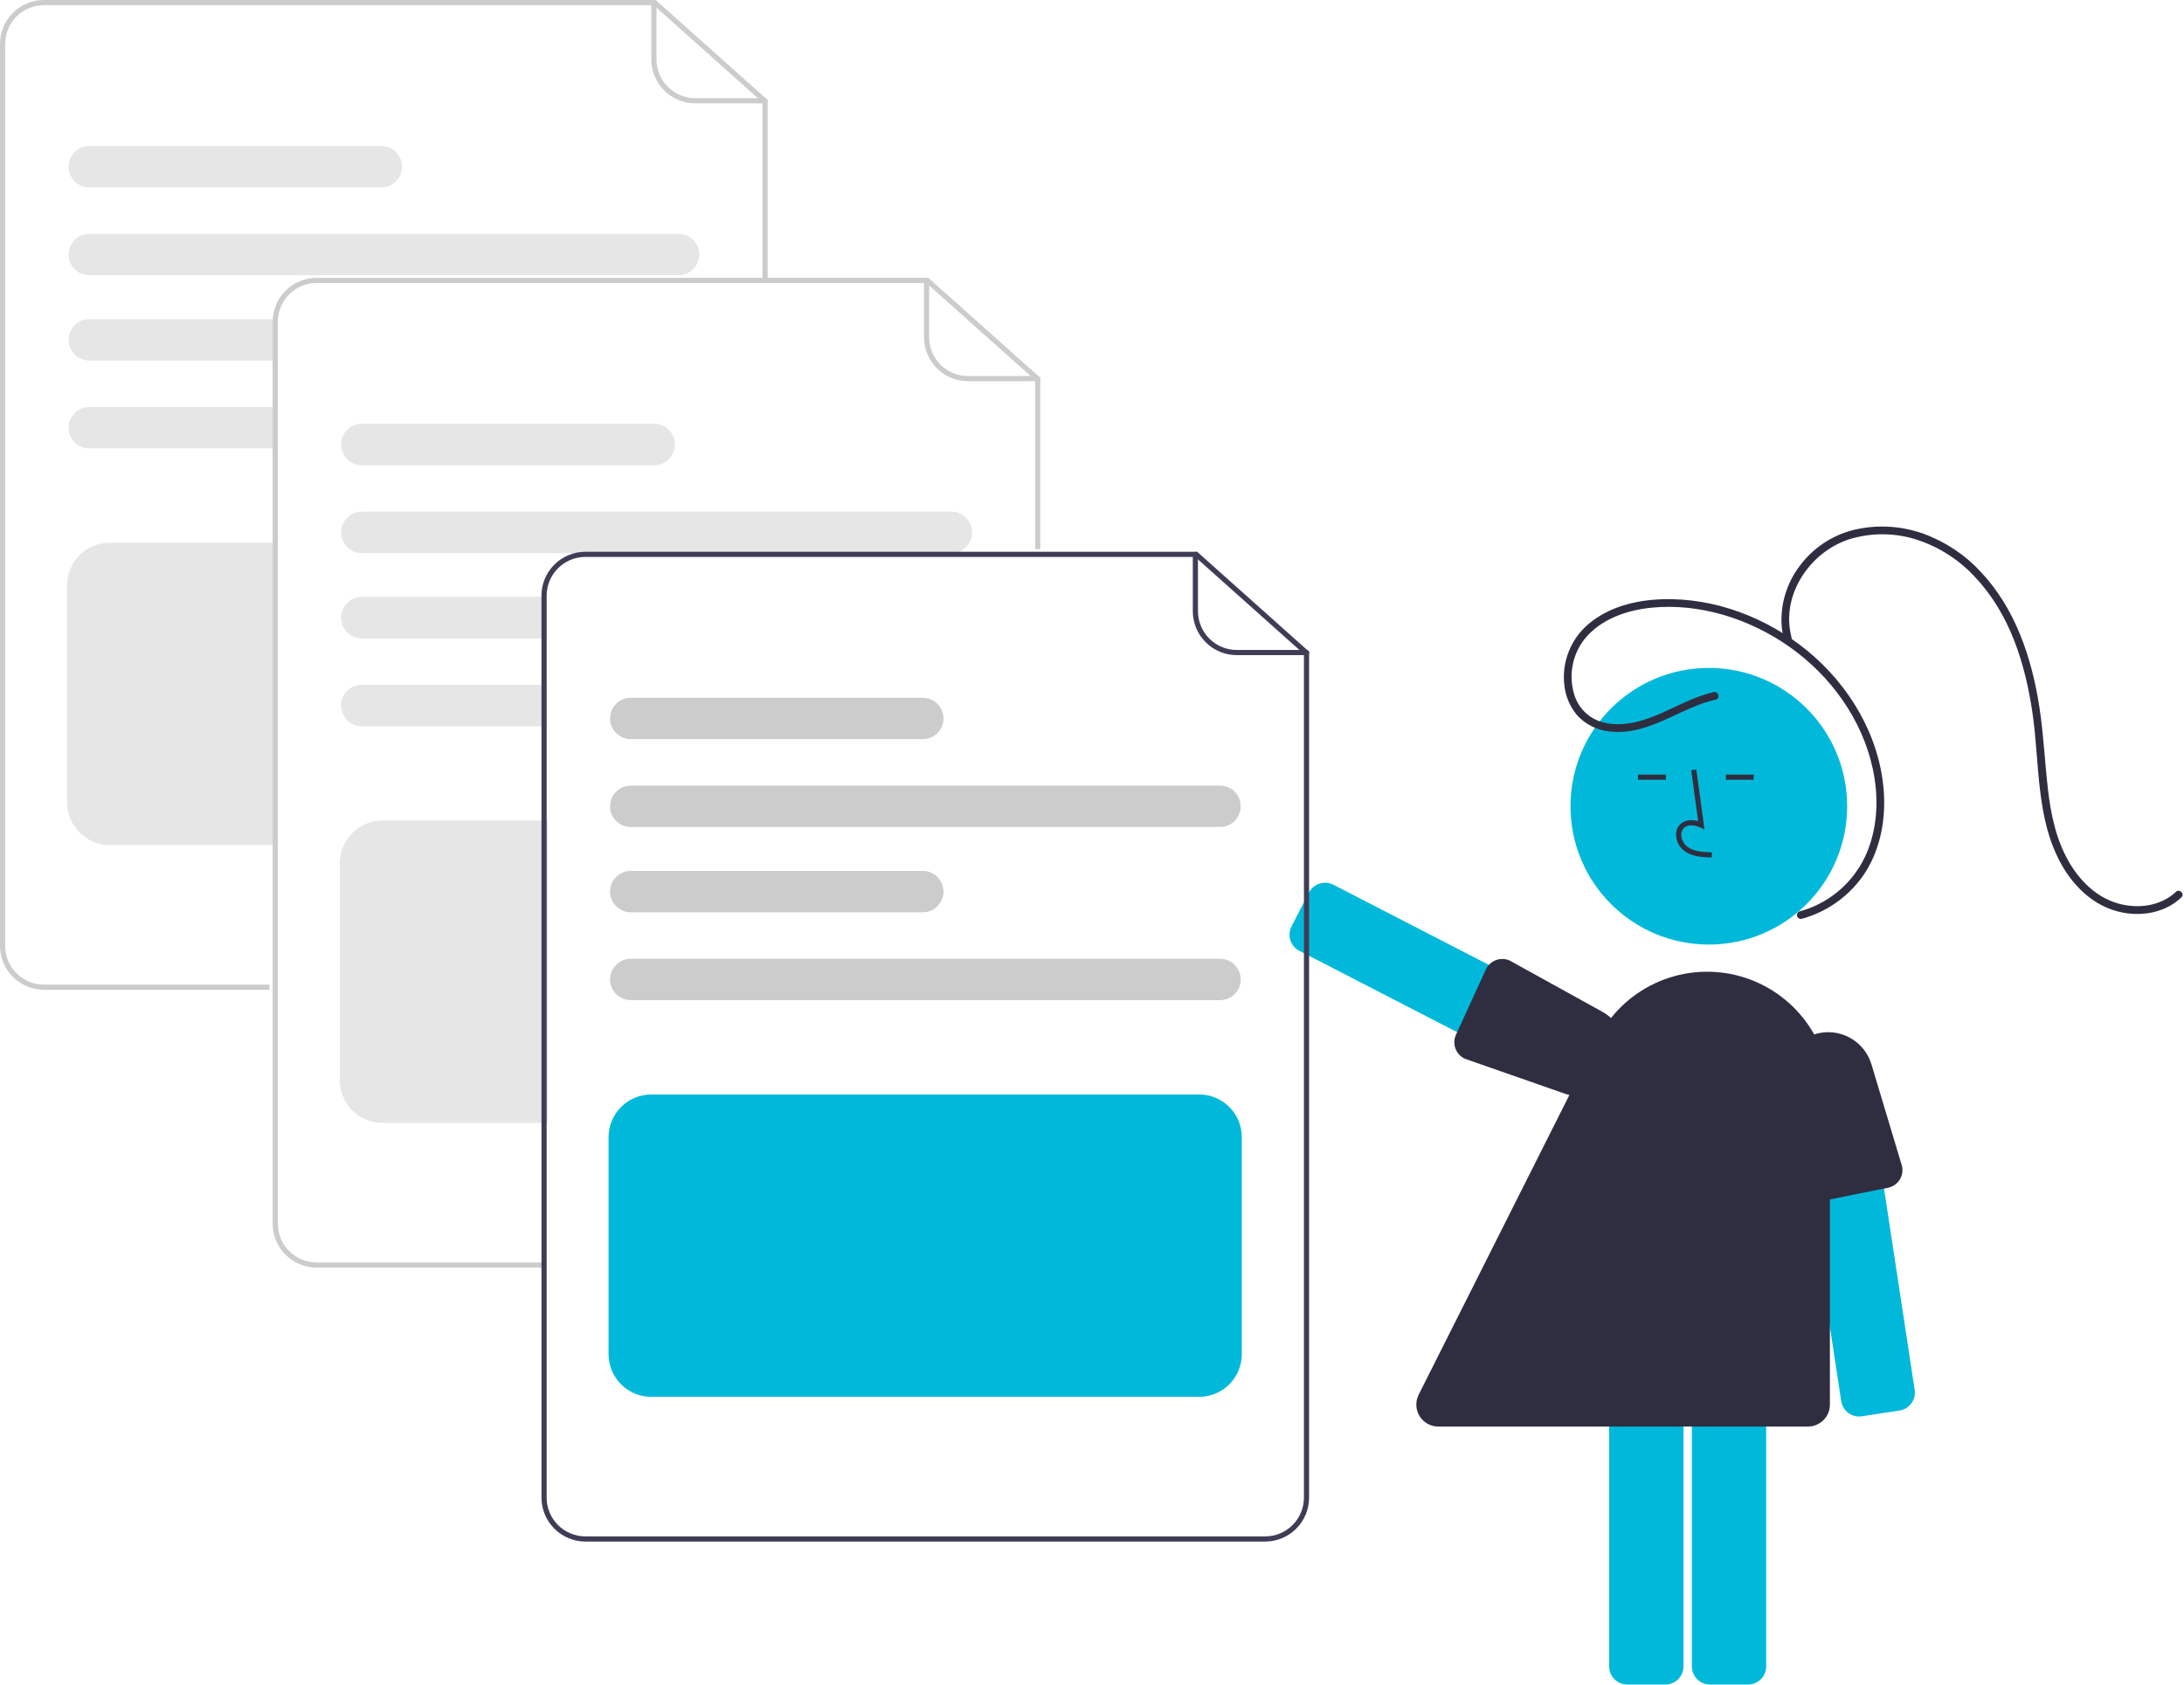 <svg width="845" height="652" viewBox="0 0 845 652" fill="none" xmlns="http://www.w3.org/2000/svg">
<g clip-path="url(#clip0)">
<path d="M612.046 424.273L502.709 367.902C501.06 367.049 499.817 365.578 499.252 363.81C498.687 362.043 498.846 360.123 499.695 358.472L506.458 345.354C507.311 343.706 508.782 342.462 510.55 341.897C512.318 341.332 514.237 341.491 515.888 342.34L625.225 398.712C626.874 399.564 628.117 401.035 628.682 402.803C629.247 404.571 629.088 406.49 628.239 408.141L621.476 421.259C621.056 422.077 620.478 422.804 619.776 423.397C619.074 423.991 618.261 424.439 617.384 424.716C616.691 424.938 615.968 425.052 615.24 425.053C614.129 425.052 613.033 424.785 612.046 424.273Z" fill="#00B9DA"/>
<path d="M578.712 371.54C579.575 371.203 580.497 371.042 581.423 371.067C582.349 371.091 583.261 371.3 584.106 371.681L619.937 391.493C623.858 393.659 626.797 397.248 628.147 401.52C629.497 405.791 629.155 410.418 627.19 414.444L626.741 414.226L627.191 414.445C625.314 418.292 622.091 421.317 618.133 422.947C614.174 424.577 609.756 424.698 605.714 423.287L566.855 409.705C566.014 409.333 565.254 408.799 564.619 408.134C563.984 407.469 563.486 406.685 563.154 405.827C562.822 404.969 562.663 404.054 562.685 403.134C562.707 402.215 562.91 401.309 563.282 400.468L574.836 375.237C575.037 374.78 575.286 374.346 575.579 373.942C576.369 372.856 577.457 372.021 578.712 371.54Z" fill="#2F2E41"/>
<path d="M661.155 365.487C690.713 365.487 714.674 341.526 714.674 311.968C714.674 282.41 690.713 258.449 661.155 258.449C631.597 258.449 607.636 282.41 607.636 311.968C607.636 341.526 631.597 365.487 661.155 365.487Z" fill="#00B9DA"/>
<path d="M654.588 644.813V521.8C654.59 519.944 655.328 518.165 656.64 516.852C657.953 515.54 659.732 514.802 661.588 514.8H676.347C678.203 514.802 679.982 515.54 681.295 516.852C682.607 518.165 683.345 519.944 683.347 521.8V644.813C683.345 646.669 682.607 648.449 681.295 649.761C679.982 651.073 678.203 651.811 676.347 651.813H661.588C659.732 651.811 657.953 651.073 656.64 649.761C655.328 648.449 654.59 646.669 654.588 644.813Z" fill="#00B9DA"/>
<path d="M622.588 644.813V521.8C622.59 519.944 623.328 518.165 624.64 516.852C625.953 515.54 627.732 514.802 629.588 514.8H644.347C646.203 514.802 647.982 515.54 649.295 516.852C650.607 518.165 651.345 519.944 651.347 521.8V644.813C651.345 646.669 650.607 648.449 649.295 649.761C647.982 651.073 646.203 651.811 644.347 651.813H629.588C627.732 651.811 625.953 651.073 624.64 649.761C623.328 648.449 622.59 646.669 622.588 644.813Z" fill="#00B9DA"/>
<path d="M662.279 331.804L662.335 329.804C658.614 329.7 655.334 329.467 652.869 327.666C652.17 327.127 651.596 326.443 651.185 325.661C650.774 324.88 650.536 324.019 650.488 323.138C650.444 322.599 650.526 322.058 650.726 321.556C650.926 321.054 651.239 320.605 651.641 320.243C653.277 318.861 655.909 319.309 657.828 320.189L659.483 320.947L656.31 297.757L654.328 298.028L657.028 317.755C654.42 316.988 652.004 317.319 650.349 318.716C649.714 319.271 649.216 319.965 648.893 320.744C648.57 321.523 648.432 322.367 648.489 323.208C648.548 324.393 648.864 325.55 649.417 326.599C649.97 327.648 650.745 328.564 651.689 329.281C654.856 331.596 658.972 331.711 662.279 331.804Z" fill="#2F2E41"/>
<path d="M644.529 299.73H633.758V301.73H644.529V299.73Z" fill="#2F2E41"/>
<path d="M678.529 299.73H667.758V301.73H678.529V299.73Z" fill="#2F2E41"/>
<path d="M712.369 542.155L693.858 420.542C693.581 418.707 694.043 416.837 695.143 415.342C696.243 413.847 697.891 412.85 699.725 412.569L714.317 410.348C716.152 410.071 718.022 410.533 719.517 411.633C721.011 412.733 722.009 414.381 722.29 416.215L740.801 537.828C741.078 539.663 740.616 541.533 739.516 543.028C738.416 544.523 736.768 545.52 734.934 545.801L720.343 548.022C719.434 548.161 718.506 548.12 717.614 547.9C716.721 547.681 715.88 547.287 715.139 546.742C714.399 546.197 713.773 545.512 713.298 544.725C712.822 543.938 712.507 543.065 712.369 542.155V542.155Z" fill="#00B9DA"/>
<path d="M698.063 464.098C697.284 463.597 696.612 462.946 696.088 462.182C695.563 461.418 695.196 460.557 695.008 459.65L689.989 419.015C689.438 414.57 690.616 410.082 693.28 406.48C695.943 402.878 699.888 400.437 704.3 399.661L704.387 400.153L704.3 399.661C708.516 398.919 712.858 399.75 716.502 401.995C720.147 404.241 722.841 407.746 724.073 411.845L735.913 451.27C736.107 452.169 736.121 453.097 735.956 454.002C735.791 454.907 735.449 455.771 734.949 456.543C734.45 457.316 733.804 457.982 733.047 458.505C732.29 459.027 731.437 459.395 730.538 459.588L703.333 465.062C702.845 465.168 702.347 465.221 701.849 465.221C700.505 465.22 699.19 464.83 698.063 464.098Z" fill="#2F2E41"/>
<path d="M699.5 552H556.478C555.027 552 553.601 551.629 552.334 550.922C551.068 550.215 550.003 549.195 549.242 547.96C548.481 546.726 548.048 545.317 547.985 543.867C547.923 542.418 548.232 540.977 548.884 539.681L618.033 402.169C622.837 392.615 630.725 384.96 640.419 380.444C650.113 375.928 661.048 374.815 671.454 377.284C681.859 379.753 691.128 385.66 697.76 394.05C704.392 402.44 708 412.821 708 423.516V543.5C707.998 545.754 707.101 547.914 705.508 549.508C703.914 551.101 701.754 551.998 699.5 552Z" fill="#2F2E41"/>
<path d="M663.051 267.813C652.095 270.26 642.855 277.4 631.839 279.621C626.819 280.632 621.291 280.591 616.68 278.12C613.266 276.266 610.655 273.219 609.346 269.561C608.051 265.819 607.718 261.813 608.376 257.909C609.034 254.005 610.663 250.329 613.113 247.219C619.297 239.65 629.156 236.162 638.615 235.179C657.545 233.211 676.99 239.449 692.398 250.316C708.307 261.536 720.511 278.383 724.605 297.557C726.794 307.806 726.578 318.71 722.841 328.58C719.248 338.024 712.174 345.734 703.073 350.124C700.901 351.173 698.636 352.016 696.307 352.644C695.936 352.76 695.624 353.016 695.438 353.358C695.251 353.699 695.205 354.1 695.309 354.475C695.412 354.85 695.657 355.171 695.992 355.369C696.327 355.567 696.726 355.627 697.104 355.536C707.338 352.742 716.166 346.241 721.872 337.298C727.733 327.923 729.699 316.446 728.796 305.538C727.05 284.439 715.447 265.046 699.227 251.77C683.645 239.016 663.488 231.256 643.22 231.872C633.056 232.182 622.505 234.762 614.601 241.46C611.195 244.34 608.558 248.022 606.927 252.174C605.297 256.326 604.724 260.818 605.259 265.247C605.714 269.39 607.358 273.312 609.995 276.54C613.219 280.183 617.687 282.491 622.523 283.011C634.507 284.571 644.899 277.778 655.489 273.411C658.193 272.272 660.99 271.367 663.849 270.706C665.732 270.286 664.935 267.393 663.051 267.813Z" fill="#2F2E41"/>
<path d="M693.153 246.612C688.85 230.504 700.079 213.74 715.336 208.71C724.092 205.984 733.484 206.089 742.176 209.009C750.651 211.877 758.261 216.845 764.295 223.45C777.669 237.678 783.594 256.882 786.366 275.816C789.228 295.365 787.613 316.776 797.616 334.541C801.764 341.906 807.92 348.355 815.873 351.527C823.294 354.485 832.183 354.499 839.292 350.654C841.003 349.717 842.585 348.562 843.998 347.217C845.405 345.889 843.281 343.77 841.876 345.095C835.924 350.712 827.051 351.772 819.4 349.568C811.054 347.163 804.631 340.75 800.398 333.364C795.503 324.824 793.465 315.061 792.354 305.375C791.14 294.802 790.673 284.171 789.052 273.64C786.129 254.647 779.814 235.582 766.416 221.329C760.288 214.672 752.648 209.589 744.141 206.508C735.383 203.372 725.893 202.893 716.864 205.131C708.657 207.256 701.422 212.122 696.357 218.921C691.435 225.374 688.933 233.348 689.285 241.456C689.413 243.468 689.74 245.462 690.26 247.409C690.376 247.78 690.632 248.092 690.974 248.278C691.316 248.465 691.716 248.511 692.092 248.407C692.467 248.304 692.787 248.059 692.985 247.724C693.183 247.389 693.243 246.99 693.153 246.611L693.153 246.612Z" fill="#2F2E41"/>
<path d="M104.26 383H17C12.493 382.995 8.172 381.202 4.985 378.015C1.798 374.828 0.005 370.507 0 366V17C0.005 12.493 1.798 8.172 4.985 4.985C8.172 1.798 12.493 0.005 17 0H253.681L297 38.678V109H295V39.574L252.918 2H17C13.023 2.005 9.21 3.586 6.398 6.398C3.586 9.21 2.005 13.023 2 17V366C2.005 369.977 3.586 373.79 6.398 376.602C9.21 379.414 13.023 380.996 17 381H104.26V383Z" fill="#CCCCCC"/>
<path d="M296 40H269C264.493 39.995 260.172 38.202 256.985 35.015C253.798 31.828 252.005 27.507 252 23V1C252 0.735 252.105 0.48 252.293 0.293C252.48 0.105 252.735 0 253 0C253.265 0 253.52 0.105 253.707 0.293C253.895 0.48 254 0.735 254 1V23C254.004 26.977 255.586 30.79 258.398 33.602C261.21 36.414 265.023 37.995 269 38H296C296.265 38 296.52 38.105 296.707 38.293C296.895 38.48 297 38.735 297 39C297 39.265 296.895 39.52 296.707 39.707C296.52 39.895 296.265 40 296 40Z" fill="#CCCCCC"/>
<path d="M262.54 90.5H34.54C32.418 90.5 30.384 91.343 28.883 92.843C27.383 94.343 26.54 96.378 26.54 98.5C26.54 100.622 27.383 102.657 28.883 104.157C30.384 105.657 32.418 106.5 34.54 106.5H262.54C264.662 106.5 266.697 105.657 268.197 104.157C269.697 102.657 270.54 100.622 270.54 98.5C270.54 96.378 269.697 94.343 268.197 92.843C266.697 91.343 264.662 90.5 262.54 90.5Z" fill="#E6E6E6"/>
<path d="M147.54 56.5H34.54C32.418 56.5 30.384 57.343 28.883 58.843C27.383 60.343 26.54 62.378 26.54 64.5C26.54 66.622 27.383 68.657 28.883 70.157C30.384 71.657 32.418 72.5 34.54 72.5H147.54C149.662 72.5 151.697 71.657 153.197 70.157C154.697 68.657 155.54 66.622 155.54 64.5C155.54 62.378 154.697 60.343 153.197 58.843C151.697 57.343 149.662 56.5 147.54 56.5Z" fill="#E6E6E6"/>
<path d="M34.54 157.5C32.418 157.5 30.384 158.343 28.883 159.843C27.383 161.343 26.54 163.378 26.54 165.5C26.54 167.622 27.383 169.657 28.883 171.157C30.384 172.657 32.418 173.5 34.54 173.5H106V157.5H34.54Z" fill="#E6E6E6"/>
<path d="M34.54 123.5C33.489 123.5 32.449 123.707 31.479 124.109C30.508 124.511 29.626 125.1 28.883 125.843C28.14 126.586 27.551 127.468 27.149 128.439C26.747 129.409 26.54 130.449 26.54 131.5C26.54 132.551 26.747 133.591 27.149 134.561C27.551 135.532 28.14 136.414 28.883 137.157C29.626 137.9 30.508 138.489 31.479 138.891C32.449 139.293 33.489 139.5 34.54 139.5H106V123.5H34.54Z" fill="#E6E6E6"/>
<path d="M106.5 327H42.46C38.085 326.995 33.891 325.255 30.798 322.162C27.705 319.069 25.965 314.875 25.96 310.5V226.5C25.965 222.125 27.705 217.931 30.798 214.838C33.892 211.745 38.085 210.005 42.46 210H106.5V327Z" fill="#E6E6E6"/>
<path d="M209.76 490.5H122.5C117.993 490.495 113.672 488.702 110.485 485.515C107.298 482.328 105.505 478.007 105.5 473.5V124.5C105.505 119.993 107.298 115.672 110.485 112.485C113.672 109.298 117.993 107.505 122.5 107.5H359.181L402.5 146.178V212.5H400.5V147.074L358.418 109.5H122.5C118.523 109.504 114.71 111.086 111.898 113.898C109.086 116.71 107.504 120.523 107.5 124.5V473.5C107.504 477.477 109.086 481.29 111.898 484.102C114.71 486.914 118.523 488.496 122.5 488.5H209.76V490.5Z" fill="#CCCCCC"/>
<path d="M401.5 147.5H374.5C369.993 147.495 365.672 145.702 362.485 142.515C359.298 139.328 357.505 135.007 357.5 130.5V108.5C357.5 108.235 357.605 107.98 357.793 107.793C357.98 107.605 358.235 107.5 358.5 107.5C358.765 107.5 359.02 107.605 359.207 107.793C359.395 107.98 359.5 108.235 359.5 108.5V130.5C359.504 134.477 361.086 138.29 363.898 141.102C366.71 143.914 370.523 145.495 374.5 145.5H401.5C401.765 145.5 402.02 145.605 402.207 145.793C402.395 145.98 402.5 146.235 402.5 146.5C402.5 146.765 402.395 147.02 402.207 147.207C402.02 147.395 401.765 147.5 401.5 147.5Z" fill="#CCCCCC"/>
<path d="M368.04 198H140.04C137.918 198 135.883 198.843 134.383 200.343C132.883 201.843 132.04 203.878 132.04 206C132.04 208.122 132.883 210.157 134.383 211.657C135.883 213.157 137.918 214 140.04 214H368.04C370.162 214 372.197 213.157 373.697 211.657C375.197 210.157 376.04 208.122 376.04 206C376.04 203.878 375.197 201.843 373.697 200.343C372.197 198.843 370.162 198 368.04 198Z" fill="#E6E6E6"/>
<path d="M253.04 164H140.04C137.918 164 135.883 164.843 134.383 166.343C132.883 167.843 132.04 169.878 132.04 172C132.04 174.122 132.883 176.157 134.383 177.657C135.883 179.157 137.918 180 140.04 180H253.04C255.162 180 257.197 179.157 258.697 177.657C260.197 176.157 261.04 174.122 261.04 172C261.04 169.878 260.197 167.843 258.697 166.343C257.197 164.843 255.162 164 253.04 164Z" fill="#E6E6E6"/>
<path d="M368.04 198H140.04C137.918 198 135.883 198.843 134.383 200.343C132.883 201.843 132.04 203.878 132.04 206C132.04 208.122 132.883 210.157 134.383 211.657C135.883 213.157 137.918 214 140.04 214H368.04C370.162 214 372.197 213.157 373.697 211.657C375.197 210.157 376.04 208.122 376.04 206C376.04 203.878 375.197 201.843 373.697 200.343C372.197 198.843 370.162 198 368.04 198Z" fill="#E6E6E6"/>
<path d="M253.04 164H140.04C137.918 164 135.883 164.843 134.383 166.343C132.883 167.843 132.04 169.878 132.04 172C132.04 174.122 132.883 176.157 134.383 177.657C135.883 179.157 137.918 180 140.04 180H253.04C255.162 180 257.197 179.157 258.697 177.657C260.197 176.157 261.04 174.122 261.04 172C261.04 169.878 260.197 167.843 258.697 166.343C257.197 164.843 255.162 164 253.04 164Z" fill="#E6E6E6"/>
<path d="M140.04 265C137.918 265 135.883 265.843 134.383 267.343C132.883 268.843 132.04 270.878 132.04 273C132.04 275.122 132.883 277.157 134.383 278.657C135.883 280.157 137.918 281 140.04 281H211.5V265H140.04Z" fill="#E6E6E6"/>
<path d="M140.04 231C137.918 231 135.883 231.843 134.383 233.343C132.883 234.843 132.04 236.878 132.04 239C132.04 241.122 132.883 243.157 134.383 244.657C135.883 246.157 137.918 247 140.04 247H211.5V231H140.04Z" fill="#E6E6E6"/>
<path d="M140.04 265C137.918 265 135.883 265.843 134.383 267.343C132.883 268.843 132.04 270.878 132.04 273C132.04 275.122 132.883 277.157 134.383 278.657C135.883 280.157 137.918 281 140.04 281H211.5V265H140.04Z" fill="#E6E6E6"/>
<path d="M140.04 231C137.918 231 135.883 231.843 134.383 233.343C132.883 234.843 132.04 236.878 132.04 239C132.04 241.122 132.883 243.157 134.383 244.657C135.883 246.157 137.918 247 140.04 247H211.5V231H140.04Z" fill="#E6E6E6"/>
<path d="M212 434.5H147.96C143.585 434.495 139.391 432.755 136.298 429.662C133.205 426.569 131.465 422.375 131.46 418V334C131.465 329.625 133.205 325.431 136.298 322.338C139.391 319.245 143.585 317.505 147.96 317.5H212V434.5Z" fill="#E6E6E6"/>
<path d="M217.64 216C215.155 217.517 213.101 219.647 211.675 222.186C210.25 224.725 209.501 227.588 209.5 230.5V233H211.5V230.5C211.504 227.193 212.599 223.98 214.615 221.358C216.631 218.737 219.455 216.853 222.65 216H217.64ZM463.18 213.5H226.5C221.993 213.505 217.672 215.298 214.485 218.485C211.298 221.672 209.505 225.993 209.5 230.5V579.5C209.506 584.007 211.3 588.327 214.486 591.514C217.673 594.701 221.993 596.494 226.5 596.5H489.5C494.007 596.494 498.327 594.701 501.514 591.514C504.701 588.327 506.494 584.007 506.5 579.5V252.18L463.18 213.5ZM504.5 579.5C504.495 583.477 502.913 587.289 500.101 590.101C497.289 592.913 493.477 594.495 489.5 594.5H226.5C222.523 594.495 218.711 592.913 215.899 590.101C213.087 587.289 211.505 583.477 211.5 579.5V230.5C211.504 227.193 212.599 223.98 214.615 221.358C216.631 218.737 219.455 216.853 222.65 216C223.906 215.665 225.2 215.497 226.5 215.5H462.42L504.5 253.07V579.5ZM217.64 216C215.155 217.517 213.101 219.647 211.675 222.186C210.25 224.725 209.501 227.588 209.5 230.5V233H211.5V230.5C211.504 227.193 212.599 223.98 214.615 221.358C216.631 218.737 219.455 216.853 222.65 216H217.64Z" fill="#3F3D56"/>
<path d="M505.5 253.5H478.5C473.993 253.495 469.672 251.702 466.485 248.515C463.298 245.328 461.505 241.007 461.5 236.5V214.5C461.5 214.235 461.605 213.98 461.793 213.793C461.98 213.605 462.235 213.5 462.5 213.5C462.765 213.5 463.02 213.605 463.207 213.793C463.395 213.98 463.5 214.235 463.5 214.5V236.5C463.504 240.477 465.086 244.29 467.898 247.102C470.71 249.914 474.523 251.495 478.5 251.5H505.5C505.765 251.5 506.02 251.605 506.207 251.793C506.395 251.98 506.5 252.235 506.5 252.5C506.5 252.765 506.395 253.02 506.207 253.207C506.02 253.395 505.765 253.5 505.5 253.5Z" fill="#3F3D56"/>
<path d="M472.041 320H244.042C241.92 320 239.885 319.157 238.385 317.657C236.884 316.157 236.042 314.122 236.042 312C236.042 309.878 236.884 307.843 238.385 306.343C239.885 304.843 241.92 304 244.042 304H472.041C474.163 304 476.198 304.843 477.698 306.343C479.199 307.843 480.041 309.878 480.041 312C480.041 314.122 479.199 316.157 477.698 317.657C476.198 319.157 474.163 320 472.041 320Z" fill="#CCCCCC"/>
<path d="M357.041 286H244.042C241.92 286 239.885 285.157 238.385 283.657C236.884 282.157 236.042 280.122 236.042 278C236.042 275.878 236.884 273.843 238.385 272.343C239.885 270.843 241.92 270 244.042 270H357.041C359.163 270 361.198 270.843 362.698 272.343C364.199 273.843 365.041 275.878 365.041 278C365.041 280.122 364.199 282.157 362.698 283.657C361.198 285.157 359.163 286 357.041 286Z" fill="#CCCCCC"/>
<path d="M472.041 387H244.042C241.92 387 239.885 386.157 238.385 384.657C236.884 383.157 236.042 381.122 236.042 379C236.042 376.878 236.884 374.843 238.385 373.343C239.885 371.843 241.92 371 244.042 371H472.041C474.163 371 476.198 371.843 477.698 373.343C479.199 374.843 480.041 376.878 480.041 379C480.041 381.122 479.199 383.157 477.698 384.657C476.198 386.157 474.163 387 472.041 387Z" fill="#CCCCCC"/>
<path d="M357.041 353H244.042C241.92 353 239.885 352.157 238.385 350.657C236.884 349.157 236.042 347.122 236.042 345C236.042 342.878 236.884 340.843 238.385 339.343C239.885 337.843 241.92 337 244.042 337H357.041C359.163 337 361.198 337.843 362.698 339.343C364.199 340.843 365.041 342.878 365.041 345C365.041 347.122 364.199 349.157 362.698 350.657C361.198 352.157 359.163 353 357.041 353Z" fill="#CCCCCC"/>
<path d="M463.959 540.5H251.959C247.584 540.495 243.39 538.755 240.297 535.662C237.204 532.569 235.464 528.375 235.459 524V440C235.464 435.625 237.204 431.431 240.297 428.338C243.39 425.245 247.584 423.505 251.959 423.5H463.959C468.334 423.505 472.527 425.245 475.621 428.338C478.714 431.431 480.454 435.625 480.459 440V524C480.454 528.375 478.714 532.569 475.621 535.662C472.528 538.755 468.334 540.495 463.959 540.5Z" fill="#00B9DA"/>
</g>
<defs>
<clipPath id="clip0">
<rect width="844.46" height="651.814" fill="white"/>
</clipPath>
</defs>
</svg>
